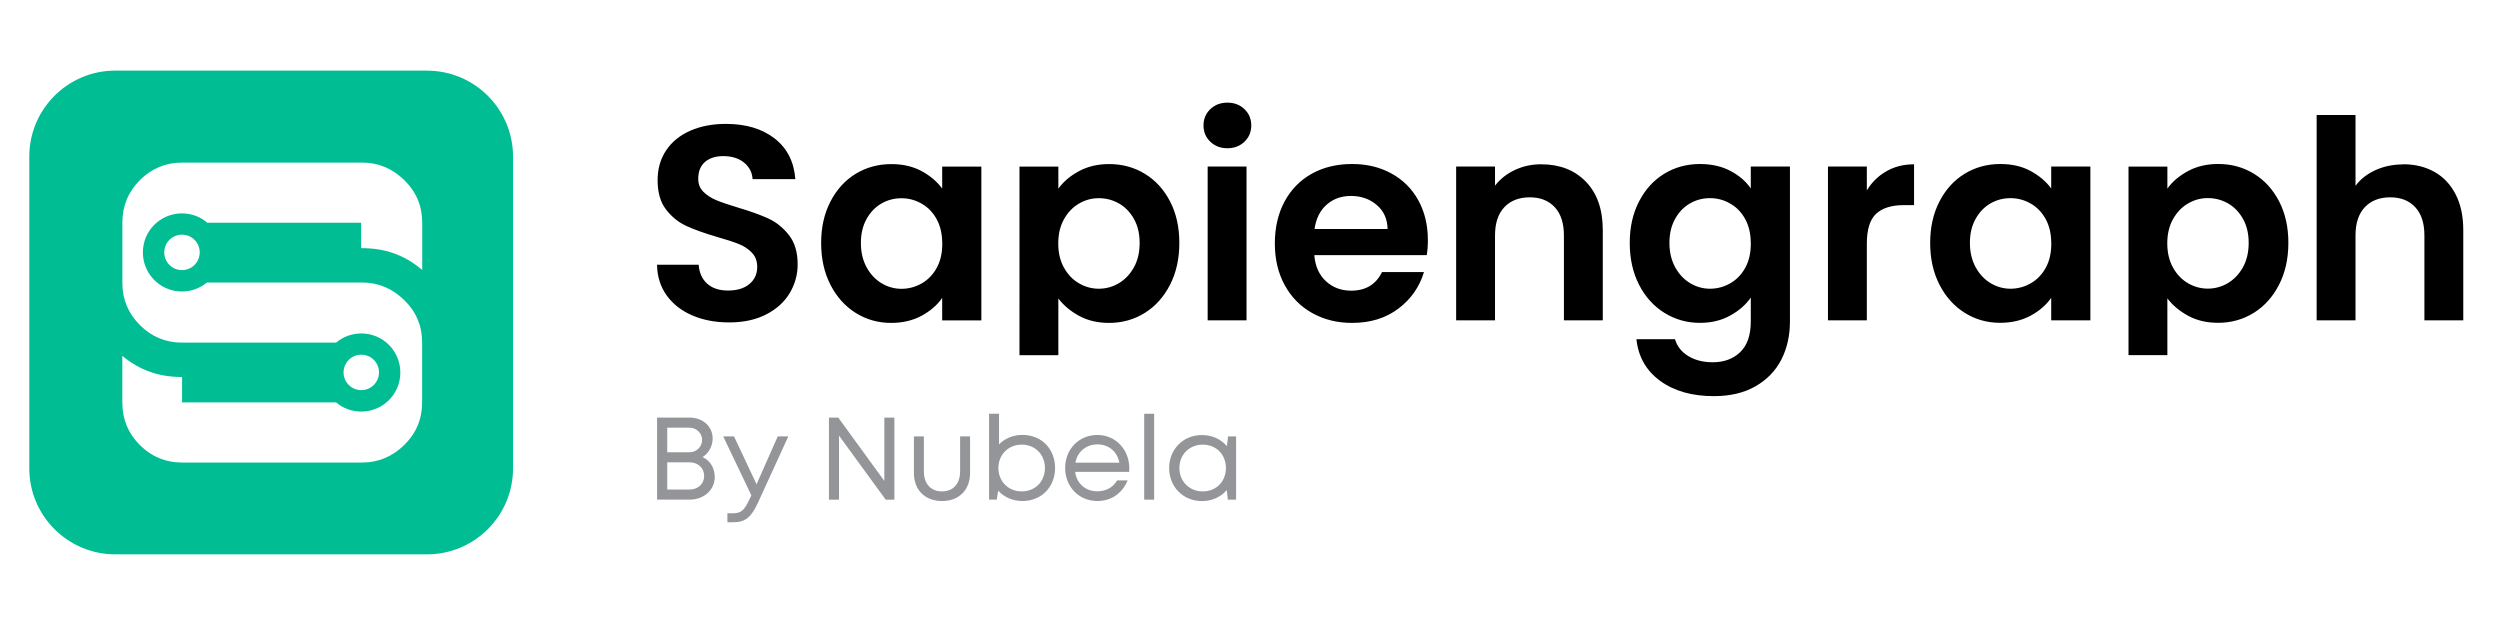 <?xml version="1.0" encoding="UTF-8"?>
<svg id="Layer_1" data-name="Layer 1" xmlns="http://www.w3.org/2000/svg" viewBox="0 0 512 128">
  <defs>
    <style>
      .cls-1 {
        fill: #00bd94;
      }

      .cls-2 {
        fill: #939598;
      }

      .cls-3 {
        fill-rule: evenodd;
      }
    </style>
  </defs>
  <g id="_2139447040320" data-name=" 2139447040320">
    <g>
      <path class="cls-3" d="M149.29,66.03c-2.77,0-5.26-.47-7.48-1.42-2.22-.95-3.97-2.31-5.26-4.09-1.29-1.78-1.95-3.89-1.99-6.31h8.53c.11,1.63,.69,2.92,1.73,3.87s2.47,1.42,4.29,1.42,3.32-.44,4.38-1.34c1.06-.89,1.59-2.06,1.59-3.5,0-1.18-.36-2.14-1.08-2.9-.72-.76-1.62-1.36-2.7-1.79s-2.57-.92-4.46-1.45c-2.58-.76-4.67-1.51-6.28-2.25-1.61-.74-2.99-1.86-4.15-3.36-1.16-1.5-1.73-3.5-1.73-6,0-2.35,.59-4.4,1.76-6.14,1.18-1.74,2.82-3.08,4.95-4.01,2.12-.93,4.55-1.39,7.28-1.39,4.09,0,7.42,1,9.98,2.99s3.97,4.77,4.24,8.33h-8.76c-.08-1.36-.65-2.49-1.73-3.38s-2.51-1.34-4.29-1.34c-1.55,0-2.8,.4-3.72,1.19-.93,.8-1.39,1.95-1.39,3.47,0,1.06,.35,1.94,1.05,2.64s1.57,1.27,2.62,1.71,2.51,.94,4.41,1.51c2.58,.76,4.68,1.52,6.31,2.27,1.63,.76,3.03,1.9,4.21,3.41,1.18,1.52,1.76,3.51,1.76,5.97,0,2.12-.55,4.09-1.65,5.92-1.1,1.82-2.71,3.27-4.83,4.35-2.12,1.08-4.64,1.62-7.56,1.62h0Zm18.88-16.27c0-3.18,.63-6.01,1.9-8.47,1.27-2.46,2.99-4.36,5.17-5.69,2.18-1.33,4.62-1.99,7.31-1.99,2.35,0,4.41,.47,6.17,1.42s3.17,2.14,4.24,3.58v-4.49h8.02v31.5h-8.02v-4.61c-1.02,1.48-2.44,2.7-4.24,3.67-1.8,.97-3.88,1.45-6.23,1.45-2.65,0-5.07-.68-7.25-2.05s-3.9-3.29-5.17-5.77c-1.27-2.48-1.9-5.34-1.9-8.56h0Zm24.8,.11c0-1.93-.38-3.59-1.14-4.98-.76-1.38-1.78-2.45-3.07-3.18-1.29-.74-2.67-1.11-4.15-1.11s-2.84,.36-4.09,1.08c-1.25,.72-2.27,1.77-3.04,3.16-.78,1.38-1.17,3.02-1.17,4.92s.39,3.55,1.17,4.98c.78,1.42,1.8,2.51,3.07,3.27s2.63,1.14,4.07,1.14,2.86-.37,4.15-1.11c1.29-.74,2.31-1.8,3.07-3.18,.76-1.38,1.14-3.04,1.14-4.98h0Zm23.77-11.21c1.02-1.44,2.44-2.64,4.24-3.61,1.8-.97,3.86-1.45,6.17-1.45,2.69,0,5.13,.66,7.31,1.99,2.18,1.33,3.9,3.21,5.17,5.66s1.9,5.28,1.9,8.5-.63,6.08-1.9,8.56-2.99,4.41-5.17,5.77c-2.18,1.36-4.62,2.05-7.31,2.05-2.31,0-4.35-.47-6.11-1.42-1.76-.95-3.19-2.14-4.29-3.58v11.62h-7.96V34.12h7.96v4.55h0Zm16.66,11.09c0-1.9-.39-3.54-1.17-4.92-.78-1.38-1.8-2.44-3.07-3.16-1.27-.72-2.64-1.08-4.12-1.08s-2.8,.37-4.07,1.11-2.29,1.81-3.07,3.21c-.78,1.4-1.17,3.05-1.17,4.95s.39,3.55,1.17,4.95,1.8,2.47,3.07,3.21c1.27,.74,2.63,1.11,4.07,1.11s2.85-.38,4.12-1.14,2.29-1.84,3.07-3.24c.78-1.4,1.17-3.07,1.17-5h0Zm17.97-19.39c-1.4,0-2.57-.44-3.5-1.34-.93-.89-1.39-2-1.39-3.33s.46-2.44,1.39-3.33c.93-.89,2.1-1.34,3.5-1.34s2.57,.44,3.5,1.34c.93,.89,1.39,2,1.39,3.33s-.46,2.44-1.39,3.33c-.93,.89-2.09,1.34-3.5,1.34Zm3.92,3.75v31.5h-7.96v-31.5h7.96Zm37.14,15.07c0,1.14-.08,2.16-.23,3.07h-23.03c.19,2.28,.99,4.06,2.39,5.35,1.4,1.29,3.13,1.93,5.17,1.93,2.96,0,5.06-1.27,6.31-3.81h8.59c-.91,3.03-2.65,5.53-5.23,7.48-2.58,1.95-5.74,2.93-9.5,2.93-3.03,0-5.75-.67-8.16-2.02-2.41-1.35-4.28-3.25-5.63-5.72-1.35-2.46-2.02-5.31-2.02-8.53s.66-6.12,1.99-8.59c1.33-2.46,3.19-4.36,5.57-5.69,2.39-1.33,5.14-1.99,8.25-1.99s5.68,.65,8.05,1.93c2.37,1.29,4.21,3.12,5.52,5.49,1.31,2.37,1.96,5.09,1.96,8.16h0Zm-8.25-2.28c-.04-2.05-.78-3.69-2.22-4.92-1.44-1.23-3.2-1.85-5.29-1.85-1.97,0-3.63,.6-4.98,1.79-1.35,1.19-2.17,2.85-2.47,4.98h14.96Zm31.5-13.25c3.75,0,6.79,1.18,9.1,3.55,2.31,2.37,3.47,5.68,3.47,9.92v18.48h-7.96v-17.4c0-2.5-.63-4.43-1.88-5.77-1.25-1.35-2.96-2.02-5.12-2.02s-3.93,.67-5.2,2.02c-1.27,1.35-1.91,3.27-1.91,5.77v17.4h-7.96v-31.5h7.96v3.92c1.06-1.37,2.42-2.44,4.07-3.21,1.65-.78,3.46-1.17,5.43-1.17h0Zm32.47-.06c2.35,0,4.42,.46,6.2,1.39,1.78,.93,3.19,2.13,4.21,3.61v-4.49h8.02v31.73c0,2.92-.59,5.52-1.76,7.82-1.18,2.29-2.94,4.11-5.29,5.46-2.35,1.35-5.19,2.02-8.53,2.02-4.47,0-8.14-1.04-11-3.13-2.86-2.09-4.48-4.93-4.86-8.53h7.9c.42,1.44,1.32,2.59,2.7,3.44,1.38,.85,3.06,1.28,5.03,1.28,2.31,0,4.19-.69,5.63-2.08,1.44-1.38,2.16-3.48,2.16-6.28v-4.89c-1.02,1.48-2.44,2.71-4.24,3.7-1.8,.99-3.86,1.48-6.17,1.48-2.65,0-5.08-.68-7.28-2.05-2.2-1.36-3.93-3.29-5.2-5.77-1.27-2.48-1.9-5.34-1.9-8.56s.63-6.01,1.9-8.47c1.27-2.46,2.99-4.36,5.17-5.69,2.18-1.33,4.62-1.99,7.31-1.99h0Zm10.41,16.26c0-1.93-.38-3.59-1.14-4.98-.76-1.38-1.78-2.45-3.07-3.18-1.29-.74-2.67-1.11-4.15-1.11s-2.84,.36-4.09,1.08c-1.25,.72-2.27,1.77-3.04,3.16-.78,1.38-1.17,3.02-1.17,4.92s.39,3.55,1.17,4.98c.78,1.42,1.8,2.51,3.07,3.27s2.63,1.14,4.07,1.14,2.86-.37,4.15-1.11c1.29-.74,2.31-1.8,3.07-3.18,.76-1.38,1.14-3.04,1.14-4.98h0Zm23.77-10.86c1.02-1.67,2.36-2.98,4.01-3.92,1.65-.95,3.54-1.42,5.66-1.42v8.36h-2.1c-2.5,0-4.39,.59-5.66,1.76-1.27,1.18-1.91,3.22-1.91,6.14v15.7h-7.96v-31.5h7.96v4.89h0Zm12.97,10.75c0-3.18,.63-6.01,1.9-8.47,1.27-2.46,2.99-4.36,5.17-5.69,2.18-1.33,4.62-1.99,7.31-1.99,2.35,0,4.41,.47,6.17,1.42,1.76,.95,3.17,2.14,4.24,3.58v-4.49h8.02v31.5h-8.02v-4.61c-1.02,1.48-2.44,2.7-4.24,3.67-1.8,.97-3.88,1.45-6.23,1.45-2.65,0-5.07-.68-7.25-2.05s-3.9-3.29-5.17-5.77c-1.27-2.48-1.9-5.34-1.9-8.56h0Zm24.8,.11c0-1.93-.38-3.59-1.14-4.98-.76-1.38-1.78-2.45-3.07-3.18-1.29-.74-2.67-1.11-4.15-1.11s-2.84,.36-4.09,1.08c-1.25,.72-2.27,1.77-3.04,3.16-.78,1.38-1.17,3.02-1.17,4.92s.39,3.55,1.17,4.98c.78,1.42,1.8,2.51,3.07,3.27s2.63,1.14,4.07,1.14,2.86-.37,4.15-1.11c1.29-.74,2.31-1.8,3.07-3.18,.76-1.38,1.14-3.04,1.14-4.98h0Zm23.77-11.21c1.02-1.44,2.44-2.64,4.24-3.61,1.8-.97,3.86-1.45,6.17-1.45,2.69,0,5.13,.66,7.31,1.99,2.18,1.33,3.9,3.21,5.17,5.66,1.27,2.45,1.9,5.28,1.9,8.5s-.63,6.08-1.9,8.56c-1.27,2.48-2.99,4.41-5.17,5.77-2.18,1.36-4.62,2.05-7.31,2.05-2.31,0-4.35-.47-6.11-1.42-1.76-.95-3.19-2.14-4.29-3.58v11.62h-7.96V34.12h7.96v4.55h0Zm16.66,11.09c0-1.9-.39-3.54-1.17-4.92-.78-1.38-1.8-2.44-3.07-3.16-1.27-.72-2.64-1.08-4.12-1.08s-2.8,.37-4.07,1.11c-1.27,.74-2.29,1.81-3.07,3.21-.78,1.4-1.17,3.05-1.17,4.95s.39,3.55,1.17,4.95,1.8,2.47,3.07,3.21c1.27,.74,2.63,1.11,4.07,1.11s2.85-.38,4.12-1.14,2.29-1.84,3.07-3.24c.78-1.4,1.17-3.07,1.17-5h0Zm31.67-16.09c2.39,0,4.51,.52,6.37,1.56,1.86,1.04,3.31,2.58,4.35,4.61,1.04,2.03,1.56,4.46,1.56,7.31v18.48h-7.96v-17.4c0-2.5-.63-4.43-1.88-5.77-1.25-1.35-2.96-2.02-5.12-2.02s-3.93,.67-5.2,2.02c-1.27,1.35-1.91,3.27-1.91,5.77v17.4h-7.96V23.55h7.96v14.5c1.02-1.37,2.39-2.44,4.09-3.21,1.71-.78,3.6-1.17,5.69-1.17h0Z"/>
      <g>
        <path class="cls-2" d="M143.87,93.61c1.55,.67,2.51,2.25,2.51,4.09,0,2.61-2.2,4.62-5.09,4.62h-6.72v-16.8h6.64c2.75,0,4.74,1.84,4.74,4.29,0,1.51-.81,3.05-2.07,3.8h0Zm-2.71-6.02h-4.51v5.03h4.52c1.49,0,2.62-1.12,2.62-2.52s-1.15-2.51-2.63-2.51Zm.11,12.66c1.68,0,2.94-1.17,2.94-2.78s-1.26-2.78-2.93-2.78h-4.63v5.56h4.62Z"/>
        <path class="cls-2" d="M161.45,89.37l-6.18,13.5c-1.4,3.07-2.63,4.09-5.08,4.09h-1.22v-1.84h1.05c1.73,0,2.35-.53,3.39-2.7l.47-.97-5.77-12.08h2.22l4.61,9.81,4.34-9.81h2.17Z"/>
        <path class="cls-2" d="M183.17,85.53v16.8h-1.78l-9.56-13.11v13.11h-2.06v-16.8h1.91l9.43,12.96v-12.96h2.06Z"/>
        <path class="cls-2" d="M187.17,96.86v-7.49h2.04v7.16c0,2.55,1.42,4.11,3.71,4.11s3.71-1.58,3.71-4.11v-7.16h2.04v7.49c0,3.48-2.24,5.75-5.75,5.75s-5.75-2.27-5.75-5.75Z"/>
        <path class="cls-2" d="M216.08,95.85c0,3.86-2.78,6.76-6.68,6.76-2.03,0-3.78-.8-4.98-2.13l-.28,1.84h-1.58v-17.59h2.04v6.27c1.2-1.21,2.87-1.93,4.8-1.93,3.91,0,6.68,2.88,6.68,6.76Zm-2.08,0c0-2.76-2-4.79-4.75-4.79s-4.78,2.06-4.78,4.79,2.03,4.79,4.78,4.79,4.75-2.03,4.75-4.79Z"/>
        <path class="cls-2" d="M231.24,96.64h-11.05c.32,2.4,2.11,3.98,4.56,3.98,1.79,0,3.24-.84,4.04-2.24h2.15c-1.1,2.67-3.38,4.23-6.19,4.23-3.76,0-6.61-2.9-6.61-6.77s2.85-6.76,6.61-6.76,6.53,3.03,6.53,6.82c0,.25-.02,.49-.04,.74Zm-11-1.89h9c-.44-2.31-2.19-3.74-4.49-3.74s-4.09,1.48-4.51,3.74Z"/>
        <path class="cls-2" d="M234.33,84.74h2.04v17.59h-2.04v-17.59Z"/>
        <path class="cls-2" d="M253.15,89.37v12.96h-1.69l-.22-1.96c-1.2,1.4-2.98,2.25-5.09,2.25-3.83,0-6.71-2.9-6.71-6.76s2.88-6.76,6.71-6.76c2.12,0,3.92,.86,5.11,2.27l.25-1.99h1.62Zm-2.08,6.48c0-2.76-2-4.79-4.75-4.79s-4.78,2.06-4.78,4.79,2.03,4.79,4.78,4.79,4.75-2.03,4.75-4.79Z"/>
      </g>
    </g>
  </g>
  <path class="cls-1" d="M87.46,14.46H23.61c-9.73,0-17.61,7.89-17.61,17.61v63.85c0,9.73,7.89,17.61,17.61,17.61h63.85c9.73,0,17.61-7.89,17.61-17.61V32.08c0-9.73-7.89-17.61-17.61-17.61Zm-1,40.81l-.05-.04c-1.85-1.55-3.76-2.65-5.81-3.37-2.04-.72-4.22-1.04-6.61-1.04h-.03v-5.2c-5.41,0-31.46,.01-31.49,0-.71-.61-1.53-1.1-2.43-1.43-.86-.32-1.8-.49-2.78-.49-2.21,0-4.21,.9-5.66,2.34s-2.34,3.45-2.34,5.66,.9,4.21,2.34,5.66c1.45,1.45,3.45,2.34,5.66,2.34,.95,0,1.87-.17,2.72-.47,.88-.32,1.69-.79,2.39-1.37,.02-.02,29.05,0,31.78,0,3.3,0,6.18,1.2,8.63,3.59,1.22,1.19,2.14,2.51,2.75,3.95s.92,3,.92,4.68v12.35c0,1.71-.31,3.29-.92,4.74-.61,1.45-1.53,2.78-2.75,3.97-1.22,1.19-2.55,2.09-3.99,2.69-1.44,.6-2.98,.9-4.63,.9H37.27c-3.36,0-6.23-1.19-8.63-3.58-2.39-2.39-3.59-5.3-3.59-8.71v-9.57l.05,.04c1.79,1.49,3.68,2.57,5.69,3.27,2.01,.7,4.16,1.03,6.47,1.03h.03v5.2c5.45,0,31.5-.02,31.54,0,.71,.6,1.52,1.08,2.41,1.4,.85,.31,1.78,.48,2.75,.48,2.21,0,4.21-.9,5.66-2.34,1.45-1.45,2.34-3.45,2.34-5.66s-.9-4.21-2.34-5.66-3.45-2.34-5.66-2.34c-.96,0-1.89,.17-2.74,.48-.89,.32-1.71,.8-2.41,1.4-.03,.02-28.84,0-31.56,0-3.36,0-6.23-1.2-8.63-3.59-1.19-1.19-2.09-2.51-2.69-3.95-.6-1.44-.9-3-.9-4.68v-12.35c0-3.42,1.2-6.32,3.59-8.71,1.19-1.19,2.51-2.09,3.95-2.69,1.44-.6,3-.9,4.68-.9h36.89c3.3,0,6.18,1.2,8.63,3.59,1.22,1.19,2.14,2.52,2.75,3.97,.61,1.45,.92,3.03,.92,4.74v9.68Zm-45.56-3.58c0,1-.41,1.91-1.06,2.57-.66,.66-1.57,1.06-2.57,1.06s-1.91-.41-2.57-1.06c-.66-.66-1.06-1.57-1.06-2.57s.41-1.91,1.06-2.57c.66-.66,1.57-1.06,2.57-1.06s1.91,.41,2.57,1.06c.66,.66,1.06,1.57,1.06,2.57Zm29.46,24.58c0-1,.41-1.91,1.06-2.57,.66-.66,1.57-1.06,2.57-1.06s1.91,.41,2.57,1.06c.66,.66,1.06,1.57,1.06,2.57s-.41,1.91-1.06,2.57c-.66,.66-1.57,1.06-2.57,1.06s-1.91-.41-2.57-1.06c-.66-.66-1.06-1.57-1.06-2.57Z"/>
</svg>